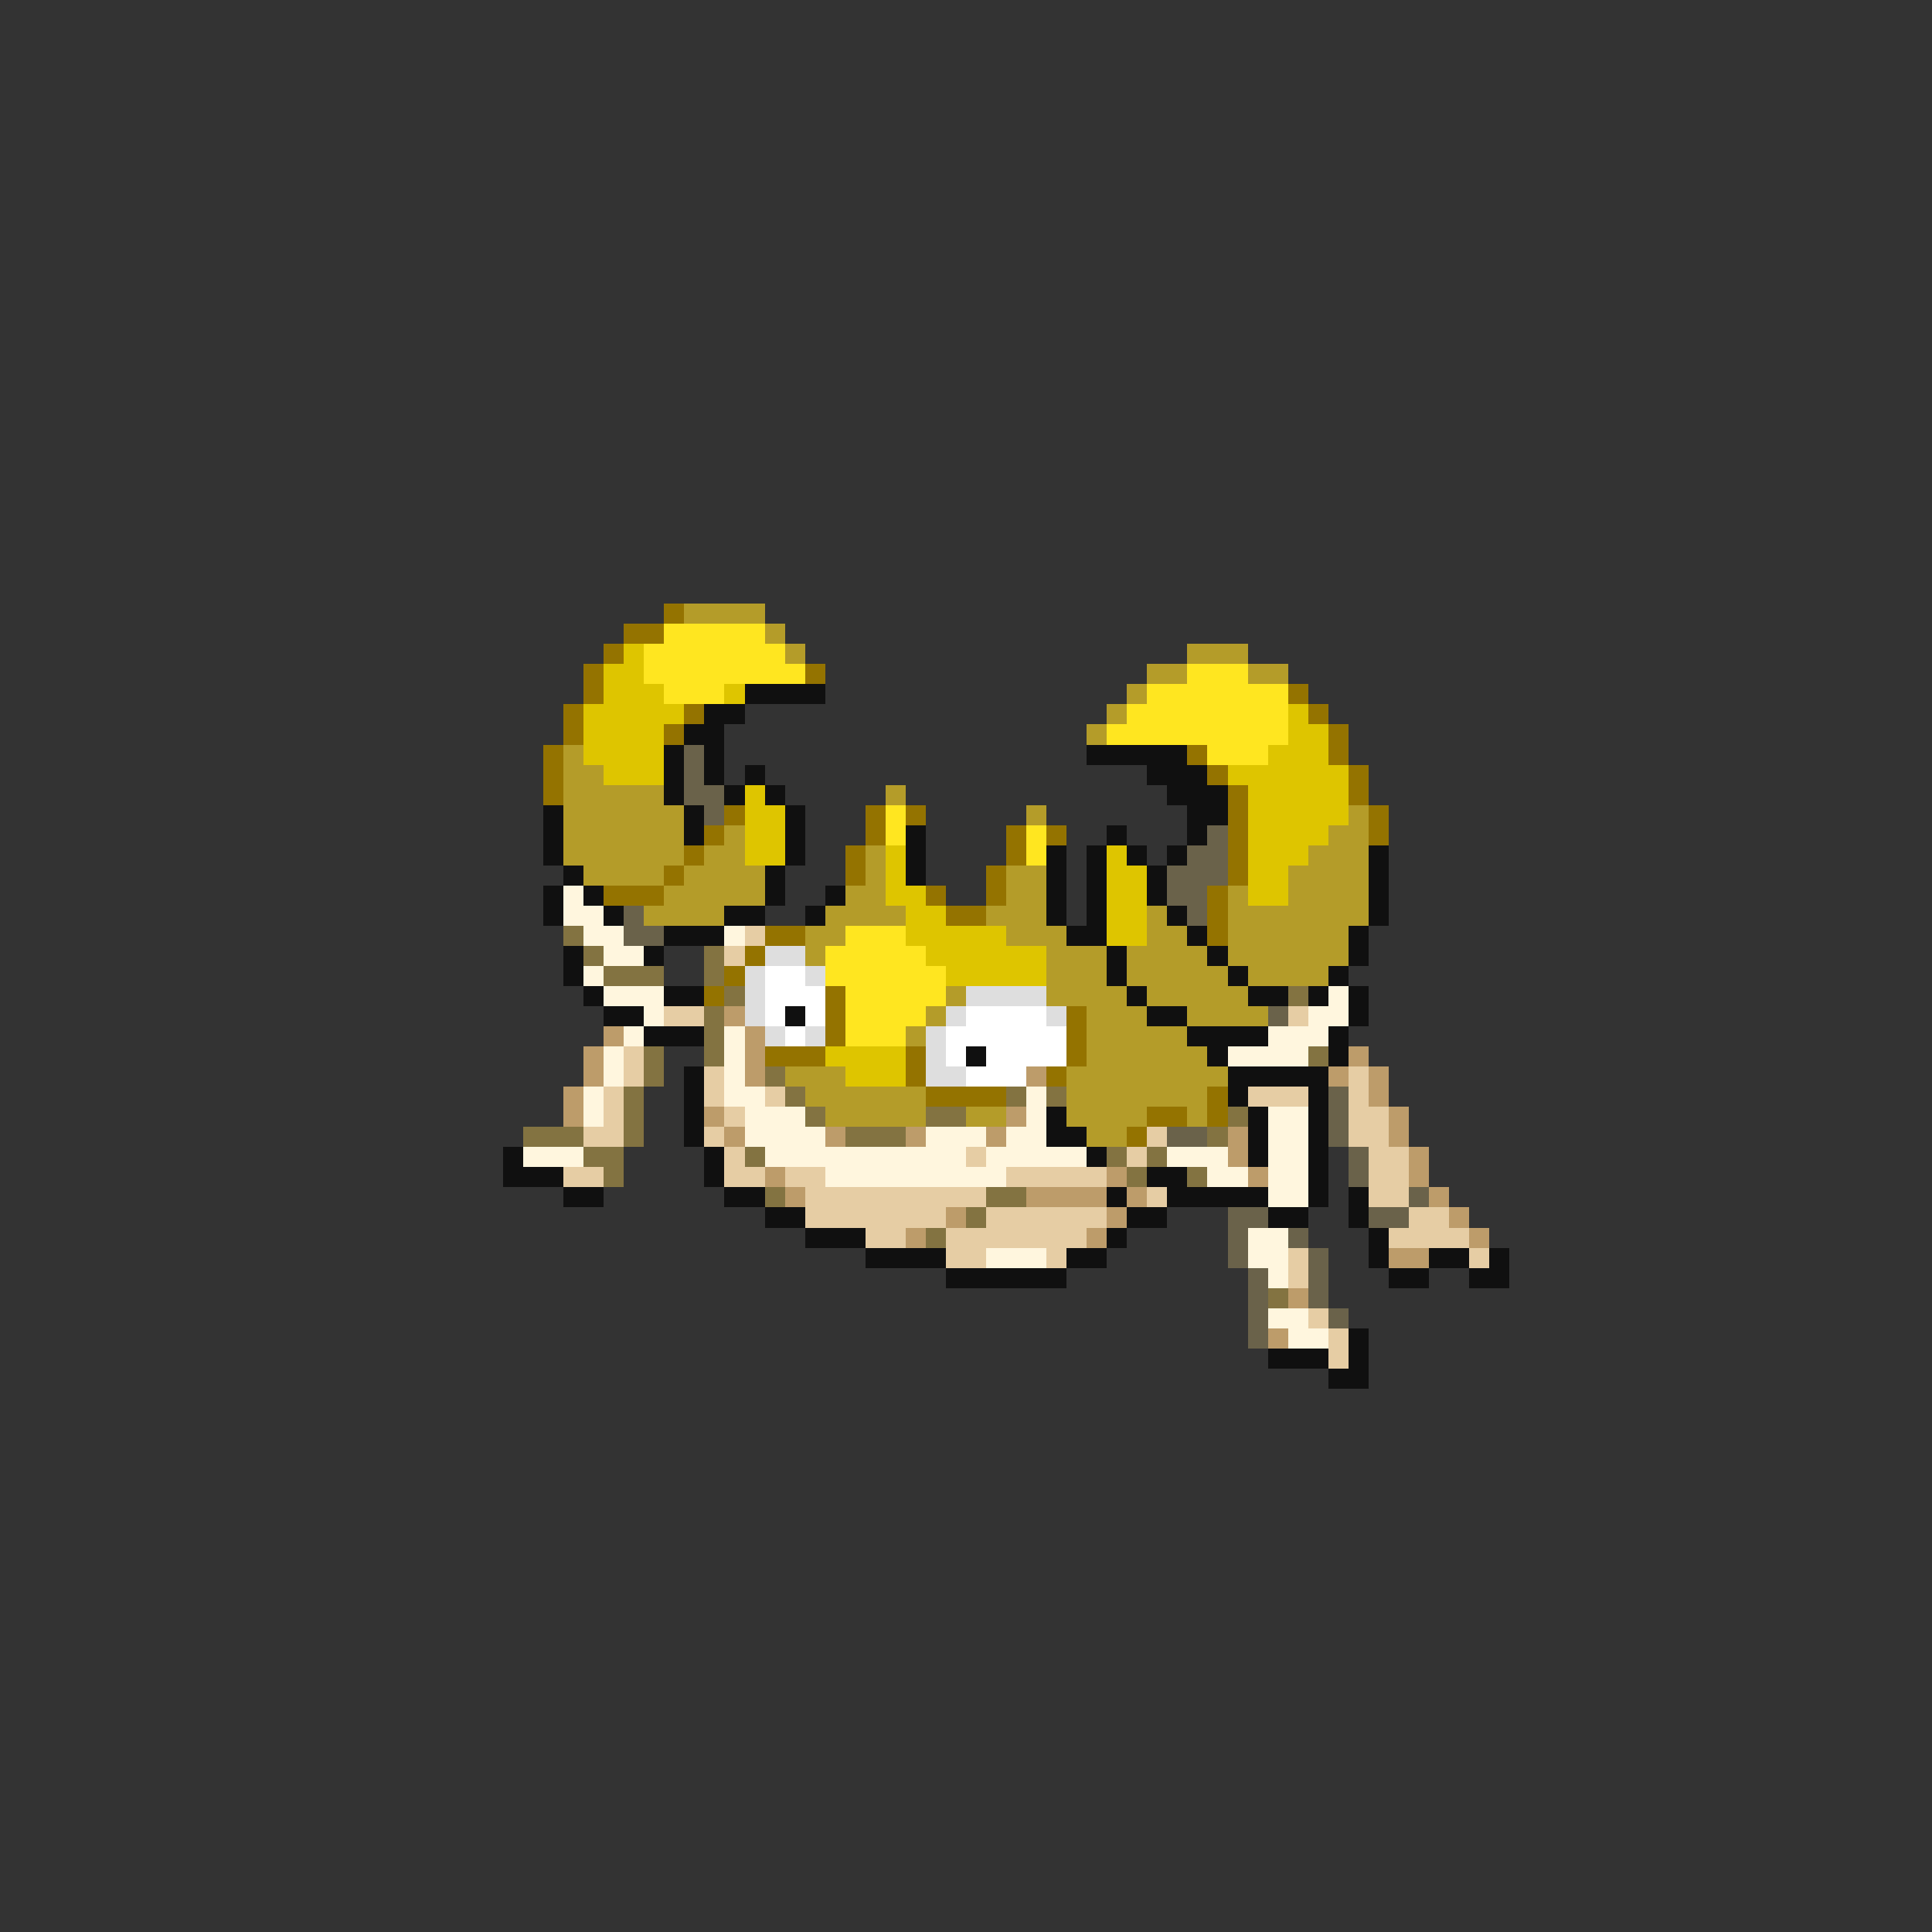 <svg xmlns="http://www.w3.org/2000/svg" viewBox="0 -0.5 96 96" shape-rendering="crispEdges">
<rect x="0" y="-0.5" width="96" height="96" fill="#333333" stroke="none"/>
<path stroke="#947300" d="M33 30h1M31 31h2M30 32h1M29 33h1M40 33h1M29 34h1M64 34h1M28 35h1M34 35h1M65 35h1M28 36h1M33 36h1M66 36h1M27 37h1M59 37h1M66 37h1M27 38h1M60 38h1M67 38h1M27 39h1M61 39h1M67 39h1M36 40h1M43 40h1M45 40h1M61 40h1M68 40h1M35 41h1M43 41h1M50 41h1M52 41h1M61 41h1M68 41h1M34 42h1M42 42h1M50 42h1M61 42h1M33 43h1M42 43h1M49 43h1M61 43h1M30 44h3M46 44h1M49 44h1M60 44h1M47 45h2M60 45h1M38 46h2M60 46h1M37 47h1M36 48h1M35 49h1M41 49h1M41 50h1M53 50h1M41 51h1M53 51h1M38 52h3M45 52h1M53 52h1M45 53h1M52 53h1M46 54h4M60 54h1M57 55h2M60 55h1M56 56h1" />
<path stroke="#b49c29" d="M34 30h4M38 31h1M39 32h1M59 32h3M57 33h2M62 33h2M56 34h1M55 35h1M54 36h1M28 37h1M28 38h2M28 39h5M44 39h1M28 40h6M51 40h1M67 40h1M28 41h6M36 41h1M66 41h2M28 42h6M35 42h2M43 42h1M65 42h3M29 43h4M34 43h4M43 43h1M50 43h2M64 43h4M33 44h5M42 44h2M50 44h2M61 44h1M64 44h4M32 45h4M41 45h4M49 45h3M57 45h1M61 45h7M40 46h2M50 46h3M57 46h2M61 46h6M40 47h1M52 47h3M56 47h4M61 47h6M52 48h3M56 48h5M62 48h4M47 49h1M52 49h4M57 49h5M46 50h1M54 50h3M59 50h4M45 51h1M54 51h5M54 52h6M39 53h3M53 53h8M40 54h6M53 54h7M41 55h5M48 55h2M53 55h4M59 55h1M54 56h2" />
<path stroke="#ffe620" d="M33 31h5M32 32h7M32 33h8M59 33h3M33 34h3M57 34h7M56 35h8M55 36h9M60 37h3M44 40h1M44 41h1M51 41h1M51 42h1M42 46h3M41 47h5M41 48h6M42 49h5M42 50h4M42 51h3" />
<path stroke="#dec500" d="M31 32h1M30 33h2M30 34h3M36 34h1M29 35h5M64 35h1M29 36h4M64 36h2M29 37h4M63 37h3M30 38h3M61 38h6M37 39h1M62 39h5M37 40h2M62 40h5M37 41h2M62 41h4M37 42h2M44 42h1M55 42h1M62 42h3M44 43h1M55 43h2M62 43h2M44 44h2M55 44h2M62 44h2M45 45h2M55 45h2M45 46h5M55 46h2M46 47h6M47 48h5M41 52h4M42 53h3" />
<path stroke="#101010" d="M37 34h4M35 35h2M34 36h2M33 37h1M35 37h1M54 37h5M33 38h1M35 38h1M37 38h1M57 38h3M33 39h1M36 39h1M38 39h1M58 39h3M27 40h1M34 40h1M39 40h1M59 40h2M27 41h1M34 41h1M39 41h1M45 41h1M55 41h1M59 41h1M27 42h1M39 42h1M45 42h1M52 42h1M54 42h1M56 42h1M58 42h1M68 42h1M28 43h1M38 43h1M45 43h1M52 43h1M54 43h1M57 43h1M68 43h1M27 44h1M29 44h1M38 44h1M41 44h1M52 44h1M54 44h1M57 44h1M68 44h1M27 45h1M30 45h1M36 45h2M40 45h1M52 45h1M54 45h1M58 45h1M68 45h1M33 46h3M53 46h2M59 46h1M67 46h1M28 47h1M32 47h1M55 47h1M60 47h1M67 47h1M28 48h1M55 48h1M61 48h1M66 48h1M29 49h1M33 49h2M56 49h1M62 49h2M65 49h1M67 49h1M30 50h2M39 50h1M57 50h2M67 50h1M32 51h3M59 51h4M66 51h1M48 52h1M60 52h1M66 52h1M34 53h1M61 53h5M34 54h1M61 54h1M65 54h1M34 55h1M52 55h1M62 55h1M65 55h1M34 56h1M52 56h2M62 56h1M65 56h1M25 57h1M35 57h1M54 57h1M62 57h1M65 57h1M25 58h3M35 58h1M57 58h2M65 58h1M28 59h2M36 59h2M55 59h1M58 59h5M65 59h1M67 59h1M38 60h2M56 60h2M63 60h2M67 60h1M40 61h3M55 61h1M68 61h1M43 62h4M53 62h2M68 62h1M71 62h2M74 62h1M47 63h6M69 63h2M73 63h2M67 66h1M63 67h3M67 67h1M66 68h2" />
<path stroke="#6a624a" d="M34 37h1M34 38h1M34 39h2M35 40h1M60 41h1M59 42h2M58 43h3M58 44h2M31 45h1M59 45h1M31 46h2M63 50h1M66 54h1M66 55h1M58 56h2M66 56h1M67 57h1M67 58h1M70 59h1M61 60h2M68 60h2M61 61h1M64 61h1M61 62h1M65 62h1M62 63h1M65 63h1M62 64h1M65 64h1M62 65h1M66 65h1M62 66h1" />
<path stroke="#fff6de" d="M28 44h1M28 45h2M29 46h2M36 46h1M30 47h2M29 48h1M30 49h3M66 49h1M32 50h1M65 50h2M31 51h1M36 51h1M63 51h3M30 52h1M36 52h1M61 52h4M30 53h1M36 53h1M29 54h1M36 54h2M51 54h1M29 55h1M37 55h3M51 55h1M63 55h2M37 56h4M46 56h3M50 56h2M63 56h2M26 57h3M38 57h10M49 57h5M58 57h3M63 57h2M41 58h9M60 58h2M63 58h2M63 59h2M62 61h2M49 62h3M62 62h2M63 63h1M63 65h2M64 66h2" />
<path stroke="#837341" d="M28 46h1M29 47h1M35 47h1M30 48h3M35 48h1M36 49h1M64 49h1M35 50h1M35 51h1M32 52h1M35 52h1M65 52h1M32 53h1M38 53h1M31 54h1M39 54h1M50 54h1M52 54h1M31 55h1M40 55h1M46 55h2M61 55h1M26 56h3M31 56h1M42 56h3M60 56h1M29 57h2M37 57h1M55 57h1M57 57h1M30 58h1M56 58h1M59 58h1M38 59h1M49 59h2M48 60h1M46 61h1M63 64h1" />
<path stroke="#e6cda4" d="M37 46h1M36 47h1M33 50h2M64 50h1M31 52h1M31 53h1M35 53h1M67 53h1M30 54h1M35 54h1M38 54h1M62 54h3M67 54h1M30 55h1M36 55h1M67 55h2M29 56h2M35 56h1M57 56h1M67 56h2M36 57h1M48 57h1M56 57h1M68 57h2M28 58h2M36 58h2M39 58h2M50 58h5M68 58h2M40 59h9M57 59h1M68 59h2M40 60h7M49 60h6M70 60h2M43 61h2M47 61h7M69 61h4M47 62h2M52 62h1M64 62h1M73 62h1M64 63h1M65 65h1M66 66h1M66 67h1" />
<path stroke="#dedede" d="M38 47h2M37 48h1M40 48h1M37 49h1M48 49h4M37 50h1M47 50h1M52 50h1M38 51h1M40 51h1M46 51h1M46 52h1M46 53h2" />
<path stroke="#ffffff" d="M38 48h2M38 49h3M38 50h1M40 50h1M48 50h4M39 51h1M47 51h6M47 52h1M49 52h4M48 53h3" />
<path stroke="#bd9c6a" d="M36 50h1M30 51h1M37 51h1M29 52h1M37 52h1M67 52h1M29 53h1M37 53h1M51 53h1M66 53h1M68 53h1M28 54h1M68 54h1M28 55h1M35 55h1M50 55h1M69 55h1M36 56h1M41 56h1M45 56h1M49 56h1M61 56h1M69 56h1M61 57h1M70 57h1M38 58h1M55 58h1M62 58h1M70 58h1M39 59h1M51 59h4M56 59h1M71 59h1M47 60h1M55 60h1M72 60h1M45 61h1M54 61h1M73 61h1M69 62h2M64 64h1M63 66h1" />
</svg>